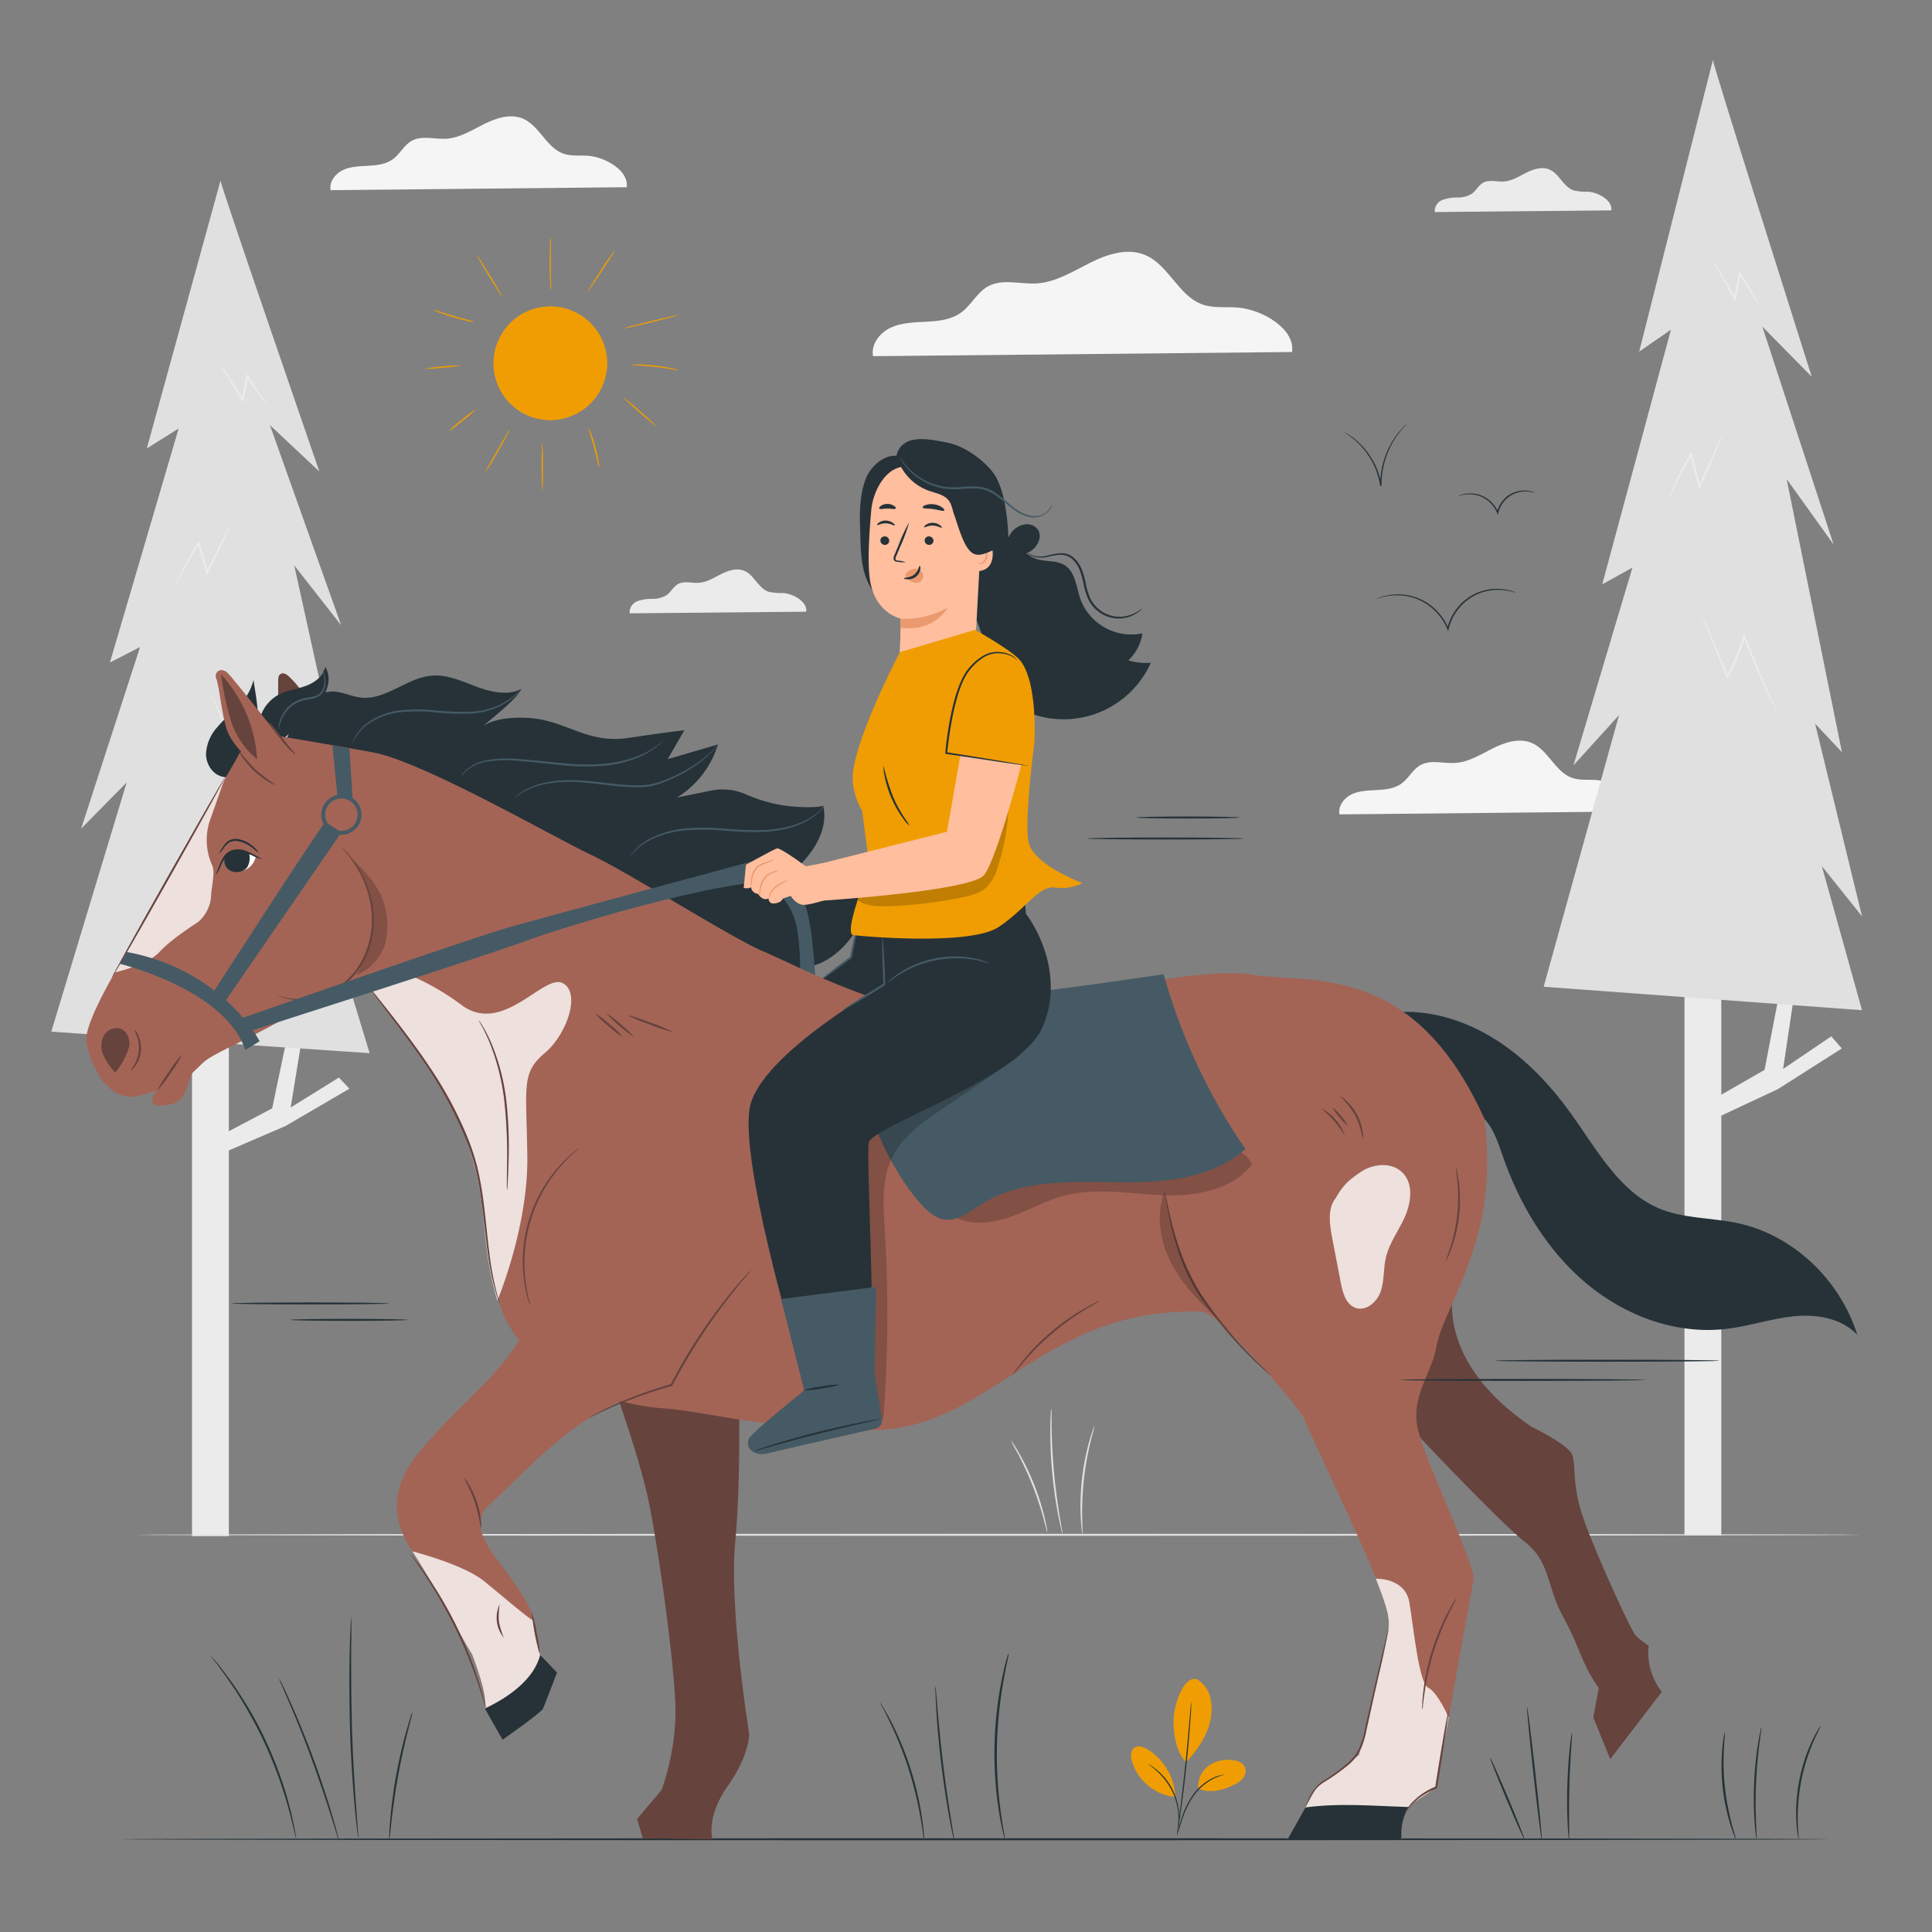 <svg xmlns="http://www.w3.org/2000/svg" viewBox="0 0 500 500"><rect x="0" y="0" width="500" height="500" fill="#808080" stroke="none"/><g id="freepik--background-complete--inject-42"><path d="M423.24,210c.59-4.26-5.42-7.76-9.94-8.12-2.15-.17-4.39.15-6.43-.56-4.41-1.54-6.18-7.25-10.49-9.06-3.22-1.36-6.94-.15-10.06,1.42s-6.21,3.55-9.71,3.77c-3,.2-6.33-.93-9,.56-2,1.1-3,3.38-4.84,4.73s-4.11,1.6-6.33,1.72-4.51.14-6.53,1.06-3.68,3.06-3.26,5.24Z" style="fill:#f5f5f5"></path><polygon points="443.66 284.35 456.67 276.88 460.98 254.48 464.62 255.47 461.47 276.64 473.93 268.21 476.66 271.34 460.16 281.84 443.66 289.57 443.66 284.35" style="fill:#ebebeb"></polygon><rect x="435.93" y="251.66" width="9.53" height="145.73" transform="translate(881.4 649.06) rotate(180)" style="fill:#ebebeb"></rect><path d="M443.3,15.52c0,1.3,25.59,82,25.59,82l-12.8-13,18.43,56.37-12.14-16.91,14.31,70.68-6.94-7.37,12.14,49.86-10.4-13,10.4,37.29-82.39-6.07L419,185.07l-11.79,13,15.26-51.17-7.81,4.33,17.78-65.91L424.22,91Z" style="fill:#e0e0e0"></path><path d="M440.54,159.48a7.18,7.18,0,0,0,.41,1.2c.33.83.76,1.93,1.28,3.27l4.62,11.29.2.5.26-.48a57.59,57.59,0,0,0,3.36-7.47c.37-1,.7-2,1-3l-.5,0c2.27,5.79,4.5,10.84,6.17,14.42.84,1.8,1.54,3.22,2,4.2l.58,1.12c.14.25.22.38.24.37a11.31,11.31,0,0,0-.64-1.57l-1.88-4.26c-1.59-3.62-3.75-8.69-6-14.48l-.27-.71-.23.73c-.29,1-.62,1.94-1,2.93a58.83,58.83,0,0,1-3.3,7.42l.46,0-4.8-11.21c-.58-1.32-1-2.4-1.42-3.22A7.39,7.39,0,0,0,440.54,159.48Z" style="fill:#ebebeb"></path><path d="M431.76,129.37a3.61,3.61,0,0,0,.46-.87l1.19-2.46c1-2.1,2.52-5,4.46-8.29l-.47-.06,1.31,5.06c.29,1.11.58,2.19.85,3.23l.19.72.31-.68c1.75-3.91,3.28-7.35,4.34-9.83l1.24-2.92a5.57,5.57,0,0,0,.38-1.08,5.83,5.83,0,0,0-.56,1l-1.37,2.85c-1.16,2.44-2.74,5.85-4.51,9.75l.49,0c-.27-1-.55-2.12-.84-3.22l-1.34-5.07-.15-.6-.32.54a85.21,85.21,0,0,0-4.3,8.41c-.48,1.08-.83,1.94-1.05,2.53A4,4,0,0,0,431.76,129.37Z" style="fill:#ebebeb"></path><path d="M443.43,67.58a21,21,0,0,0,1.46,2.87c1,1.76,2.33,4.2,3.91,7l.36.63.13-.71c.14-.8.29-1.63.45-2.48.25-1.47.5-2.88.73-4.19l-.47.09c1.47,2.33,2.75,4.32,3.67,5.72a15.84,15.84,0,0,0,1.55,2.18,16.76,16.76,0,0,0-1.28-2.35c-.84-1.44-2.07-3.47-3.51-5.82l-.35-.57-.12.66c-.23,1.31-.49,2.72-.75,4.18-.15.85-.3,1.68-.44,2.49l.49-.09c-1.61-2.76-3-5.16-4.08-6.87A20.89,20.89,0,0,0,443.43,67.58Z" style="fill:#ebebeb"></path><polygon points="57.43 293.7 70.44 286.84 74.75 266.26 78.38 267.17 75.23 286.62 87.7 278.87 90.43 281.75 73.93 291.39 57.43 298.5 57.43 293.7" style="fill:#ebebeb"></polygon><rect x="49.7" y="263.67" width="9.53" height="133.87" transform="translate(108.93 661.22) rotate(180)" style="fill:#ebebeb"></rect><path d="M57.07,46.74c0,1.2,25.58,75.29,25.58,75.29l-12.79-12,18.43,51.78L76.15,146.33l14.31,64.93-6.94-6.77L95.66,250.3l-10.41-12,10.41,34.26L13.27,267,32.78,202.5,21,214.45l15.25-47-7.8,4,17.78-60.54L38,116.05Z" style="fill:#e0e0e0"></path><path d="M54.3,179a7.14,7.14,0,0,0,.41,1.1l1.29,3,4.61,10.38.21.45.25-.43a49.9,49.9,0,0,0,3.36-6.87c.37-.92.71-1.84,1-2.72l-.51,0c2.28,5.33,4.5,10,6.18,13.25.84,1.65,1.53,3,2,3.86l.58,1a1.93,1.93,0,0,0,.23.35A9.71,9.71,0,0,0,73.3,201L71.43,197c-1.59-3.33-3.75-8-6-13.3l-.28-.65-.22.67c-.29.87-.63,1.78-1,2.69a52.75,52.75,0,0,1-3.31,6.82l.46,0L56.29,183,54.87,180A5.59,5.59,0,0,0,54.3,179Z" style="fill:#ebebeb"></path><path d="M45.53,151.33a4.42,4.42,0,0,0,.46-.8l1.19-2.26c1-1.92,2.51-4.61,4.45-7.61l-.47-.06,1.32,4.65c.29,1,.57,2,.85,3l.19.67.3-.63c1.76-3.59,3.28-6.75,4.35-9l1.23-2.69a4.73,4.73,0,0,0,.39-1,4.54,4.54,0,0,0-.56.92c-.36.7-.82,1.57-1.38,2.62-1.15,2.24-2.73,5.38-4.51,9l.5,0c-.27-1-.55-2-.84-3l-1.34-4.65-.16-.56-.31.5a75.83,75.83,0,0,0-4.31,7.73c-.47,1-.82,1.77-1.05,2.32A3.13,3.13,0,0,0,45.53,151.33Z" style="fill:#ebebeb"></path><path d="M57.2,94.57a18,18,0,0,0,1.45,2.63c1,1.62,2.33,3.86,3.92,6.4l.36.58.13-.66.44-2.28c.26-1.35.5-2.64.73-3.84l-.46.08c1.47,2.14,2.75,4,3.67,5.26a15.65,15.65,0,0,0,1.55,2,14.69,14.69,0,0,0-1.28-2.16c-.85-1.33-2.07-3.19-3.51-5.35l-.35-.52-.12.6c-.24,1.2-.49,2.5-.76,3.85-.15.78-.29,1.54-.43,2.28l.48-.08c-1.6-2.53-3-4.74-4.07-6.32A20.46,20.46,0,0,0,57.2,94.57Z" style="fill:#ebebeb"></path><path d="M481.75,397.21c0,.14-100,.26-223.28.26s-223.3-.12-223.3-.26,100-.26,223.3-.26S481.75,397.06,481.75,397.21Z" style="fill:#e0e0e0"></path><path d="M261.63,372.78a4.89,4.89,0,0,1,.61.82c.36.54.86,1.34,1.44,2.36a64.5,64.5,0,0,1,6.7,16.91c.27,1.14.46,2.06.56,2.7a4.23,4.23,0,0,1,.12,1c-.08,0-.41-1.38-1-3.62a87.16,87.16,0,0,0-2.88-8.59,89.32,89.32,0,0,0-3.78-8.24A37.56,37.56,0,0,1,261.63,372.78Z" style="fill:#e0e0e0"></path><path d="M272.08,364.58a6.54,6.54,0,0,1,.07,1.28c0,.93,0,2.1,0,3.5.06,2.94.21,7,.61,11.49s1,8.51,1.46,11.42c.23,1.37.42,2.53.58,3.44A6.28,6.28,0,0,1,275,397a5.7,5.7,0,0,1-.36-1.24c-.2-.8-.46-2-.74-3.42a112.76,112.76,0,0,1-1.61-11.43,110.66,110.66,0,0,1-.46-11.54c0-1.48.06-2.68.11-3.5A5.31,5.31,0,0,1,272.08,364.58Z" style="fill:#e0e0e0"></path><path d="M283.25,369.05c.08,0-.38,1.54-1,4a78.6,78.6,0,0,0-1.74,9.82,79.67,79.67,0,0,0-.44,9.95c.05,2.56.16,4.14.08,4.15a4.51,4.51,0,0,1-.19-1.1c-.1-.72-.19-1.75-.26-3A62.9,62.9,0,0,1,281.91,373c.35-1.23.67-2.22.91-2.9A5.45,5.45,0,0,1,283.25,369.05Z" style="fill:#e0e0e0"></path><path d="M334.39,91.1c.83-6-7.68-11-14.07-11.5-3-.25-6.21.22-9.1-.79C305,76.63,302.47,68.55,296.37,66c-4.57-1.93-9.82-.21-14.24,2s-8.8,5-13.74,5.35c-4.3.27-9-1.32-12.73.78-2.8,1.56-4.27,4.79-6.85,6.7s-5.83,2.26-9,2.43-6.39.2-9.24,1.51-5.22,4.32-4.63,7.41Z" style="fill:#f5f5f5"></path><path d="M162.19,48.45c.59-4.26-5.42-7.76-9.94-8.13-2.15-.17-4.39.16-6.43-.55-4.42-1.54-6.19-7.25-10.5-9.07-3.23-1.36-6.94-.15-10.07,1.42s-6.22,3.55-9.71,3.78c-3,.19-6.34-.93-9,.55-2,1.11-3,3.39-4.85,4.74s-4.12,1.59-6.33,1.71-4.51.15-6.53,1.07S85.15,47,85.57,49.21Z" style="fill:#f5f5f5"></path><path d="M208.64,158.31c.35-2.53-3.23-4.62-5.93-4.84a15.27,15.27,0,0,1-3.83-.33c-2.64-.92-3.69-4.33-6.26-5.41-1.92-.81-4.14-.09-6,.85s-3.71,2.12-5.79,2.25c-1.81.12-3.78-.55-5.36.33-1.18.66-1.8,2-2.89,2.82a6.9,6.9,0,0,1-3.77,1,10.64,10.64,0,0,0-3.9.63,3.08,3.08,0,0,0-1.95,3.12Z" style="fill:#ebebeb"></path><path d="M417,54.45c.35-2.54-3.23-4.63-5.93-4.84a15.27,15.27,0,0,1-3.83-.34c-2.64-.91-3.69-4.32-6.26-5.4-1.92-.82-4.14-.09-6,.84s-3.71,2.12-5.79,2.26c-1.81.11-3.78-.56-5.36.33-1.18.66-1.8,2-2.89,2.82a6.92,6.92,0,0,1-3.78,1,10.6,10.6,0,0,0-3.89.64,3.08,3.08,0,0,0-1.95,3.12Z" style="fill:#ebebeb"></path></g><g id="freepik--Floor--inject-42"><path d="M473.11,476c0,.14-99,.26-221.11.26S30.87,476.13,30.87,476s99-.26,221.13-.26S473.11,475.84,473.11,476Z" style="fill:#263238"></path></g><g id="freepik--Sun--inject-42"><circle cx="142.43" cy="94.02" r="14.68" transform="translate(1.24 189.89) rotate(-67.61)" style="fill:#F09D03"></circle><path d="M142.43,108.72a14.61,14.61,0,0,1-10.39-4.3,14.71,14.71,0,0,1,4.67-23.94A14.7,14.7,0,0,1,157.13,94a14.73,14.73,0,0,1-9,13.55A14.68,14.68,0,0,1,142.43,108.72Z" style="fill:#F09D03"></path><path d="M140.34,126.85c-.08,0-.15-2.71-.15-6s.07-6.06.15-6.06a57,57,0,0,1,.16,6.06A56.83,56.83,0,0,1,140.34,126.85Z" style="fill:#F09D03"></path><path d="M140.34,126.87s-.08,0-.12-1.79c0-1.14-.05-2.66-.05-4.28s0-3.14.05-4.29c0-1.78.09-1.78.12-1.78s.08,0,.13,1.78c0,1.15,0,2.67,0,4.29s0,3.14,0,4.28C140.42,126.87,140.37,126.87,140.34,126.87Zm0-12.1c-.07.22-.14,2.52-.14,6s.07,5.8.14,6c.07-.23.14-2.53.14-6S140.41,115,140.34,114.77Z" style="fill:#F09D03"></path><path d="M131.88,111.33c.07,0-1.31,2.57-3.08,5.65a62.24,62.24,0,0,1-3.36,5.49c-.07,0,1.31-2.57,3.09-5.65S131.81,111.28,131.88,111.33Z" style="fill:#F09D03"></path><path d="M125.45,122.49h0s-.07,0,.84-1.71c.58-1.07,1.38-2.48,2.24-4s1.68-2.87,2.31-3.91c.89-1.47,1-1.59,1-1.59h0s.07,0-.84,1.71c-.59,1.07-1.38,2.48-2.24,4-1.52,2.63-3.22,5.46-3.36,5.5Zm6.42-11.14c-.18.18-1.47,2.26-3.33,5.48s-3,5.37-3.08,5.62c.18-.18,1.46-2.26,3.32-5.48S131.8,111.6,131.87,111.35Z" style="fill:#F09D03"></path><path d="M123.2,105.92a31.74,31.74,0,0,1-3.43,2.92,32.69,32.69,0,0,1-3.62,2.68,33.27,33.27,0,0,1,3.43-2.92A30.66,30.66,0,0,1,123.2,105.92Z" style="fill:#F09D03"></path><path d="M116.15,111.54s0,0,0,0,0-.06,1-.92c.65-.56,1.52-1.27,2.47-2a35.91,35.91,0,0,1,3.62-2.69h0v0a35.89,35.89,0,0,1-3.43,2.93c-.94.74-1.84,1.44-2.52,1.94A4.83,4.83,0,0,1,116.15,111.54Zm7-5.6a39.71,39.71,0,0,0-3.59,2.67,39.48,39.48,0,0,0-3.43,2.9,36.58,36.58,0,0,0,3.6-2.68A39.77,39.77,0,0,0,123.18,105.94Zm0,0Z" style="fill:#F09D03"></path><path d="M155,120.89a8.06,8.06,0,0,1-.39-1.49c-.21-.93-.51-2.2-.88-3.6s-.76-2.64-1-3.55a7.93,7.93,0,0,1-.41-1.48,7.52,7.52,0,0,1,.62,1.41c.33.89.75,2.14,1.12,3.54s.65,2.7.81,3.63A7.31,7.31,0,0,1,155,120.89Z" style="fill:#F09D03"></path><path d="M155,120.9c-.05,0-.11-.22-.4-1.5-.2-.86-.51-2.17-.89-3.59s-.78-2.73-1-3.56h0c-.37-1.21-.45-1.47-.4-1.49s.05,0,.22.38.26.63.42,1c.23.61.68,1.88,1.13,3.55s.69,3,.8,3.63a7.38,7.38,0,0,1,.17,1.54,0,0,0,0,1,0,0Zm-2.72-10.11c0,.11.19.7.42,1.44v0c.26.82.65,2.1,1,3.55s.69,2.73.89,3.59a14.3,14.3,0,0,0,.36,1.47,8.78,8.78,0,0,0-.18-1.5c-.11-.64-.35-2-.8-3.63s-.9-2.94-1.13-3.55A8.56,8.56,0,0,0,152.27,110.79Z" style="fill:#F09D03"></path><path d="M169.88,110.32a50.86,50.86,0,0,1-4.34-3.59,50.85,50.85,0,0,1-4.14-3.82,50.86,50.86,0,0,1,4.34,3.59A53.14,53.14,0,0,1,169.88,110.32Z" style="fill:#F09D03"></path><path d="M169.87,110.34c-.15,0-2.34-1.85-4.34-3.6-1.13-1-2.19-1.93-3-2.65-1.22-1.13-1.19-1.17-1.17-1.19h0a54.6,54.6,0,0,1,4.34,3.6c1.13,1,2.19,1.93,3,2.65,1.22,1.13,1.19,1.17,1.17,1.19h0Zm-8.45-7.41c.11.18,1.68,1.65,4.13,3.79s4.11,3.5,4.31,3.58c-.11-.18-1.67-1.64-4.13-3.79S161.62,103,161.42,102.93Z" style="fill:#F09D03"></path><path d="M175.58,95.8a11.91,11.91,0,0,1-1.77-.26c-1.09-.18-2.59-.41-4.26-.6s-3.19-.31-4.29-.38a11.58,11.58,0,0,1-1.78-.15,8.67,8.67,0,0,1,1.79-.06c1.11,0,2.64.09,4.32.28a42,42,0,0,1,4.26.7A9.11,9.11,0,0,1,175.58,95.8Z" style="fill:#F09D03"></path><path d="M175.53,95.82c-.13,0-.49-.06-1.37-.2l-.35-.06c-1.49-.25-2.92-.45-4.26-.61s-2.78-.27-4.29-.37l-.35,0c-1.21-.08-1.45-.1-1.44-.15h0a9.75,9.75,0,0,1,1.8-.07c.76,0,2.34.06,4.32.29a39.87,39.87,0,0,1,4.27.7,9.12,9.12,0,0,1,1.73.47h0S175.58,95.82,175.53,95.82Zm-12-1.41c.1,0,.66.07,1.4.12l.35,0c1.52.09,3,.22,4.29.37s2.78.36,4.26.61l.35.06c.71.12,1.24.2,1.38.2h0a14.33,14.33,0,0,0-1.71-.45,46.48,46.48,0,0,0-8.58-1A13.36,13.36,0,0,0,163.51,94.41Z" style="fill:#F09D03"></path><path d="M175.6,81.52c0,.08-3.16.93-7.1,1.89s-7.15,1.67-7.17,1.59,3.16-.93,7.1-1.89S175.58,81.44,175.6,81.52Z" style="fill:#F09D03"></path><path d="M161.36,85s0,0,0,0,0-.08,2.07-.63c1.34-.36,3.13-.81,5-1.28s3.7-.88,5-1.18c2.12-.47,2.13-.42,2.14-.39h0s0,.07-2.08.63c-1.34.36-3.13.81-5,1.27s-3.7.89-5.06,1.19A19,19,0,0,1,161.36,85Zm14.21-3.49c-.29,0-3,.59-7.14,1.59s-6.81,1.73-7.07,1.87c.29,0,3-.59,7.14-1.6S175.31,81.66,175.57,81.53Z" style="fill:#F09D03"></path><path d="M159,64.88c.07.05-1.45,2.47-3.39,5.42S152,75.59,152,75.55s1.45-2.48,3.4-5.42A63.8,63.8,0,0,1,159,64.88Z" style="fill:#F09D03"></path><path d="M152,75.56h0a0,0,0,0,0,0,0c0-.14,1.73-2.9,3.4-5.43.95-1.42,1.85-2.75,2.53-3.75,1.07-1.52,1.12-1.52,1.15-1.5h0s.07,0-.94,1.64c-.64,1-1.51,2.37-2.45,3.8s-1.84,2.75-2.53,3.74C152.13,75.44,152,75.56,152,75.56Zm7-10.65c-.19.16-1.59,2.14-3.63,5.23s-3.32,5.15-3.39,5.38c.19-.16,1.58-2.14,3.62-5.23S158.92,65.14,159,64.91Z" style="fill:#F09D03"></path><path d="M142.55,61.41a14.66,14.66,0,0,1,0,2c0,1.25,0,3,0,4.86s0,3.61.05,4.85a13,13,0,0,1,0,2,12.75,12.75,0,0,1-.2-2c-.08-1.24-.14-3-.14-4.86s.06-3.62.13-4.87A11.19,11.19,0,0,1,142.55,61.41Z" style="fill:#F09D03"></path><path d="M142.56,75.16s-.05,0-.1-.55c0-.37-.08-.88-.11-1.47-.06-.83-.14-2.58-.15-4.86s.08-4,.13-4.87c0-.59.08-1.1.12-1.47.05-.53.08-.55.09-.55h0s.06.19,0,2c0,1.17,0,3,0,4.86s0,3.54.05,4.77v.08c0,1.85,0,2,0,2Zm0-13.72a15.25,15.25,0,0,0-.18,2c-.05.84-.14,2.59-.14,4.87s.09,4,.15,4.86a18,18,0,0,0,.18,2c0-.17,0-1.25,0-2v-.07c0-1.24-.05-2.93-.05-4.78s0-3.69,0-4.86C142.56,62.69,142.58,61.61,142.55,61.44Z" style="fill:#F09D03"></path><path d="M130.08,76.93c-.07,0-1.62-2.35-3.46-5.35s-3.26-5.47-3.19-5.52,1.62,2.35,3.46,5.36S130.15,76.89,130.08,76.93Z" style="fill:#F09D03"></path><path d="M130.08,77s-.17-.12-1.08-1.54c-.65-1-1.5-2.37-2.39-3.82-1.57-2.58-3.23-5.39-3.19-5.53s0,0,0,0,.06,0,1.08,1.54c.66,1,1.5,2.37,2.39,3.82s1.71,2.83,2.31,3.87c.94,1.63.9,1.65.88,1.67h0Zm-6.63-10.86c.06.23,1.26,2.33,3.19,5.48s3.24,5.17,3.42,5.34c-.06-.24-1.26-2.34-3.18-5.48S123.63,66.25,123.45,66.09Z" style="fill:#F09D03"></path><path d="M122.63,83.26a6.32,6.32,0,0,1-1.56-.24c-1-.2-2.27-.52-3.69-.94s-2.71-.87-3.62-1.22a6.9,6.9,0,0,1-1.44-.64,9.28,9.28,0,0,1,1.52.44c.92.29,2.2.7,3.62,1.12s2.72.77,3.66,1A9.86,9.86,0,0,1,122.63,83.26Z" style="fill:#F09D03"></path><path d="M122.58,83.29l-.38,0c-.29,0-.68-.12-1.13-.22-.65-.13-2-.44-3.7-.94s-3-1-3.61-1.21l-1.07-.44c-.4-.18-.39-.2-.39-.22s.22,0,1.54.42c.74.24,2.13.68,3.63,1.12s2.6.75,3.65,1c1.34.36,1.54.43,1.53.48h0S122.64,83.29,122.58,83.29Zm-10.24-3.06a10.32,10.32,0,0,0,1.43.62c.62.24,1.9.71,3.61,1.21s3.05.81,3.69.94a10.71,10.71,0,0,0,1.51.26h0a14.2,14.2,0,0,0-1.48-.44c-1.06-.29-2.29-.62-3.66-1s-2.89-.88-3.63-1.12C113.25,80.49,112.47,80.24,112.34,80.23Z" style="fill:#F09D03"></path><path d="M119.38,94.54a35.08,35.08,0,0,1-4.69.61,37.48,37.48,0,0,1-4.71.3,34.76,34.76,0,0,1,4.68-.61A37.51,37.51,0,0,1,119.38,94.54Z" style="fill:#F09D03"></path><path d="M110.24,95.49a1.09,1.09,0,0,1-.27,0v0a0,0,0,0,1,0,0,39,39,0,0,1,4.69-.6,40,40,0,0,1,4.72-.3,0,0,0,0,1,0,0h0v0a40.63,40.63,0,0,1-4.7.61C112.89,95.34,111,95.49,110.24,95.49Zm-.24,0a43.61,43.61,0,0,0,4.69-.31,45.05,45.05,0,0,0,4.66-.59,43.74,43.74,0,0,0-4.69.31A39.71,39.71,0,0,0,110,95.45Z" style="fill:#F09D03"></path></g><g id="freepik--Birds--inject-42"><path d="M392.35,153.42s-.6-.2-1.71-.45a13.55,13.55,0,0,0-4.77-.18,12.72,12.72,0,0,0-6.42,2.77,13.34,13.34,0,0,0-4.53,7.19l0,.08-.13.52-.2-.49a14.29,14.29,0,0,0-5.42-6.55,13.75,13.75,0,0,0-6.63-2.21,14.8,14.8,0,0,0-4.73.43c-1.1.29-1.67.54-1.69.51a2.63,2.63,0,0,1,.42-.2,9.8,9.8,0,0,1,1.23-.44A14.12,14.12,0,0,1,369.32,156a14.51,14.51,0,0,1,5.57,6.69l-.33,0,0-.08a13.51,13.51,0,0,1,4.66-7.36,13,13,0,0,1,6.59-2.77,13.13,13.13,0,0,1,4.83.3,8.67,8.67,0,0,1,1.26.4Z" style="fill:#263238"></path><path d="M397.28,127.56s-.34-.09-.95-.22a7.6,7.6,0,0,0-2.6-.07,7,7,0,0,0-3.5,1.52,7.31,7.31,0,0,0-2.46,3.92v0l-.13.52-.2-.49a7.79,7.79,0,0,0-2.95-3.57,7.61,7.61,0,0,0-3.61-1.22,8,8,0,0,0-2.59.21c-.6.15-.92.28-.93.25s.07,0,.22-.12a3.75,3.75,0,0,1,.67-.26,7.71,7.71,0,0,1,6.41.87,8,8,0,0,1,3.1,3.71l-.33,0,0-.05a7.49,7.49,0,0,1,2.59-4.09A7.18,7.18,0,0,1,393.7,127a7,7,0,0,1,2.66.19,5.43,5.43,0,0,1,.69.23A.82.82,0,0,1,397.28,127.56Z" style="fill:#263238"></path><path d="M364,109.8a11.16,11.16,0,0,1-.91,1,22.23,22.23,0,0,0-5.56,14.77v.15l-.35,0a19.32,19.32,0,0,0-2.14-6.36A20.28,20.28,0,0,0,351.8,115a20.53,20.53,0,0,0-2.84-2.4c-.72-.5-1.14-.75-1.13-.78a1.16,1.16,0,0,1,.32.15c.21.12.52.27.89.52a18,18,0,0,1,2.93,2.34,19.41,19.41,0,0,1,5.59,10.9l-.35,0v-.15a21.61,21.61,0,0,1,3.46-11.88,19.9,19.9,0,0,1,2.35-3c.3-.33.57-.55.73-.72S364,109.79,364,109.8Z" style="fill:#263238"></path></g><g id="freepik--Plants--inject-42"><path d="M394.56,476.11c-.13.06-2.24-4.66-4.71-10.54s-4.37-10.7-4.24-10.76,2.24,4.67,4.72,10.55S394.69,476.06,394.56,476.11Z" style="fill:#263238"></path><path d="M399,476.14c-.15,0-1.11-7.66-2.16-17.15s-1.78-17.19-1.64-17.2,1.11,7.66,2.16,17.15S399.17,476.12,399,476.14Z" style="fill:#263238"></path><path d="M406.06,476.11a4.6,4.6,0,0,1-.15-1.08c-.07-.69-.14-1.71-.2-3-.13-2.5-.2-6-.09-9.78s.36-7.27.62-9.76c.13-1.25.25-2.25.36-2.95a4.8,4.8,0,0,1,.21-1.07,4.21,4.21,0,0,1,0,1.09c-.05.82-.12,1.8-.19,3-.17,2.49-.37,5.94-.47,9.75s-.09,7.25-.06,9.75c0,1.16,0,2.15,0,3A4.26,4.26,0,0,1,406.06,476.11Z" style="fill:#263238"></path><path d="M446.39,448.39c.09,0-.11,1.57-.24,4.1a64.25,64.25,0,0,0,.23,9.85,65.53,65.53,0,0,0,1.8,9.69c.65,2.44,1.17,3.93,1.09,4a4.13,4.13,0,0,1-.46-1c-.27-.66-.61-1.63-1-2.85a52,52,0,0,1-2-9.74,52.77,52.77,0,0,1-.09-9.93c.12-1.26.25-2.29.37-3A5.82,5.82,0,0,1,446.39,448.39Z" style="fill:#263238"></path><path d="M455.84,447a6,6,0,0,1-.1,1.14c-.11.84-.24,1.87-.4,3.08-.33,2.61-.69,6.22-.87,10.22s-.12,7.63,0,10.25c.05,1.23.1,2.26.13,3.11a4.32,4.32,0,0,1,0,1.15,5.83,5.83,0,0,1-.2-1.13c-.1-.73-.2-1.8-.3-3.11a92.12,92.12,0,0,1,.89-20.54c.21-1.3.41-2.35.57-3.07A4.37,4.37,0,0,1,455.84,447Z" style="fill:#263238"></path><path d="M471.25,446.57c.08,0-.77,1.53-1.88,4.05a49.77,49.77,0,0,0-3.2,10.23,50.55,50.55,0,0,0-.9,10.68c.07,2.75.3,4.44.21,4.46a5.93,5.93,0,0,1-.24-1.18c-.13-.77-.25-1.88-.34-3.27a44.07,44.07,0,0,1,.76-10.79A43.32,43.32,0,0,1,469,450.47a32.38,32.38,0,0,1,1.54-2.9A5.25,5.25,0,0,1,471.25,446.57Z" style="fill:#263238"></path><path d="M227.74,440.61a8.21,8.21,0,0,1,.81,1.24c.5.82,1.18,2,2,3.54a81.29,81.29,0,0,1,8.1,25.32c.24,1.69.39,3.07.45,4a7.87,7.87,0,0,1,.06,1.48,7.46,7.46,0,0,1-.26-1.46c-.12-.94-.33-2.31-.62-4a96.32,96.32,0,0,0-3.13-12.9,97.54,97.54,0,0,0-4.93-12.32c-.74-1.53-1.36-2.76-1.8-3.6A8.06,8.06,0,0,1,227.74,440.61Z" style="fill:#263238"></path><path d="M242.08,436.38a9.91,9.91,0,0,1,.19,1.57c.09,1.1.21,2.54.36,4.28.3,3.62.77,8.61,1.43,14.11s1.4,10.46,2,14.05l.66,4.25a8.18,8.18,0,0,1,.19,1.57,9.6,9.6,0,0,1-.38-1.53c-.22-1-.51-2.44-.84-4.23-.65-3.57-1.44-8.54-2.11-14.05s-1.07-10.51-1.28-14.14c-.11-1.82-.17-3.29-.2-4.3A8.77,8.77,0,0,1,242.08,436.38Z" style="fill:#263238"></path><path d="M261.06,428a1.52,1.52,0,0,1-.06.49c-.08.38-.18.83-.29,1.38-.27,1.19-.62,2.93-1,5.08A112,112,0,0,0,258,452a110.73,110.73,0,0,0,1,17c.3,2.16.58,3.91.81,5.11.09.56.17,1,.23,1.39a1.7,1.7,0,0,1,0,.5,1.71,1.71,0,0,1-.15-.48c-.09-.37-.2-.82-.33-1.37-.29-1.19-.63-2.93-1-5.1a97.46,97.46,0,0,1,.65-34.12c.43-2.15.83-3.88,1.16-5.06.15-.54.28-1,.38-1.36A3.17,3.17,0,0,1,261.06,428Z" style="fill:#263238"></path><path d="M76.66,476a2.79,2.79,0,0,1-.15-.52c-.1-.4-.21-.9-.35-1.5s-.32-1.46-.56-2.38-.47-2-.81-3.12c-.61-2.31-1.45-5-2.5-8s-2.35-6.2-3.88-9.51-3.19-6.37-4.77-9.1-3.15-5.11-4.52-7.07c-.66-1-1.32-1.86-1.87-2.63s-1-1.42-1.46-1.95L54.87,429a2.26,2.26,0,0,1-.3-.45s.15.12.38.39l1,1.17c.44.51,1,1.14,1.53,1.91s1.26,1.6,1.94,2.59c1.42,1.93,3,4.32,4.63,7s3.28,5.8,4.83,9.12,2.82,6.58,3.87,9.57,1.83,5.75,2.4,8.08c.31,1.15.53,2.22.73,3.15s.37,1.73.48,2.4.18,1.11.25,1.52A2,2,0,0,1,76.66,476Z" style="fill:#263238"></path><path d="M87.72,476.4a11.74,11.74,0,0,1-.57-1.67c-.37-1.17-.85-2.71-1.43-4.59-1.22-3.87-3-9.18-5.11-15s-4.27-11-5.86-14.71c-.78-1.8-1.41-3.29-1.9-4.41a10.91,10.91,0,0,1-.64-1.64,12.53,12.53,0,0,1,.83,1.55c.51,1,1.21,2.5,2,4.35,1.67,3.7,3.86,8.87,6,14.68s3.84,11.17,5,15.07c.56,1.95,1,3.53,1.27,4.63A10.25,10.25,0,0,1,87.72,476.4Z" style="fill:#263238"></path><path d="M90.94,418.68a2.39,2.39,0,0,1,0,.58c0,.44,0,1,0,1.67,0,1.51,0,3.58-.06,6.11,0,5.16,0,12.29.22,20.16s.68,15,1.05,20.14c.19,2.52.34,4.58.45,6.09.05.68.08,1.23.11,1.66a2.27,2.27,0,0,1,0,.59,3.52,3.52,0,0,1-.1-.58q-.09-.64-.21-1.65c-.17-1.43-.38-3.51-.62-6.08-.46-5.15-1-12.27-1.2-20.15s-.21-15-.07-20.19c.07-2.58.15-4.67.23-6.11,0-.68.08-1.22.1-1.66A3.39,3.39,0,0,1,90.94,418.68Z" style="fill:#263238"></path><path d="M106.74,443.14a5.68,5.68,0,0,1-.27,1.29c-.24.92-.54,2.09-.89,3.47-.74,2.93-1.69,7-2.52,11.54s-1.37,8.68-1.72,11.68c-.15,1.42-.29,2.62-.39,3.56a5.89,5.89,0,0,1-.2,1.31,7.54,7.54,0,0,1,0-1.32c0-.85.1-2.07.23-3.58.25-3,.74-7.19,1.57-11.74s1.84-8.63,2.67-11.54c.42-1.46.78-2.63,1-3.43A6.82,6.82,0,0,1,106.74,443.14Z" style="fill:#263238"></path><path d="M309.76,434.57a7.6,7.6,0,0,1,3.49,4.87,13.42,13.42,0,0,1-.09,6.11c-.85,3.88-3.49,7.62-6.21,10.51-3-3.23-3.26-8.34-3.22-10.94.06-4.11,2.66-11.51,6-10.55" style="fill:#F09D03"></path><path d="M310.13,462.94a6.52,6.52,0,0,1,2.73-6,8.64,8.64,0,0,1,6.57-1.34,3.64,3.64,0,0,1,2.66,1.54,2.81,2.81,0,0,1-.24,2.82,5.78,5.78,0,0,1-2.3,1.84c-3.05,1.5-6.27,2.4-9.42,1.1" style="fill:#F09D03"></path><path d="M304.66,474.55a5.17,5.17,0,0,1,.2-.8l.62-2.14a23.12,23.12,0,0,1,3-6.74,14,14,0,0,1,5.54-4.8,9.26,9.26,0,0,1,2.13-.69,5.62,5.62,0,0,1,.61-.09.49.49,0,0,1,.21,0,14.65,14.65,0,0,0-2.86,1,14.47,14.47,0,0,0-5.4,4.79,24.67,24.67,0,0,0-3,6.63c-.29.9-.53,1.62-.71,2.12A4.75,4.75,0,0,1,304.66,474.55Z" style="fill:#263238"></path><path d="M308.28,440.38a1.55,1.55,0,0,1,0,.35c0,.27,0,.6,0,1,0,.88-.12,2.16-.23,3.74-.22,3.16-.59,7.52-1.1,12.32s-1.07,9.15-1.52,12.28c-.23,1.57-.42,2.83-.56,3.7-.08.42-.13.75-.18,1a1.5,1.5,0,0,1-.08.35,1.61,1.61,0,0,1,0-.36c0-.26.07-.6.11-1,.12-.91.28-2.18.48-3.72.39-3.14.92-7.48,1.44-12.28s.9-9.15,1.17-12.3c.14-1.55.25-2.82.33-3.74,0-.41.07-.75.09-1A1.51,1.51,0,0,1,308.28,440.38Z" style="fill:#263238"></path><path d="M304.17,464.74a15.29,15.29,0,0,0-7.16-12c-1.05-.65-2.46-1.14-3.45-.41s-.95,2.23-.62,3.42a13,13,0,0,0,11.12,9.28" style="fill:#F09D03"></path><path d="M297.16,456.55a3.2,3.2,0,0,1,.67.37,5.9,5.9,0,0,1,.75.51,11.67,11.67,0,0,1,.95.73c.33.3.71.61,1.06,1a15.42,15.42,0,0,1,1.12,1.24,17,17,0,0,1,2,3.24,16.54,16.54,0,0,1,1.18,3.64,15,15,0,0,1,.23,1.66,12.25,12.25,0,0,1,.05,1.45,10.5,10.5,0,0,1-.07,1.2,6,6,0,0,1-.12.89,3.7,3.7,0,0,1-.16.76c-.06,0,.16-1.09.15-2.85,0-.44,0-.92-.09-1.43a14.71,14.71,0,0,0-.25-1.63,16.86,16.86,0,0,0-1.18-3.56,17.41,17.41,0,0,0-2-3.2,13.53,13.53,0,0,0-1.08-1.24,11.92,11.92,0,0,0-1-1C298.08,457.15,297.13,456.6,297.16,456.55Z" style="fill:#263238"></path></g><g id="freepik--Character--inject-42"><path d="M74.76,175.07c-.57-.53-1.38-1.06-2.06-.69s-.71,1.17-.71,1.88q0,6.36-.07,12.71l9.92-1.4A23.87,23.87,0,0,0,74.76,175.07Z" style="fill:#66433d"></path><path d="M198.47,230.6c7-4.16,16.31-12.58,14.67-21.66l-41.45,24.27c5.83,2.48,14.84,10.3,20.39,13.36s12.11,5.18,18.2,3.43c5.13-1.48,9.2-5.54,11.84-10.18s4-9.87,5.4-15A42.71,42.71,0,0,1,198.47,230.6Z" style="fill:#263238"></path><path d="M203.18,208.51a40,40,0,0,1-10.3-3,14.92,14.92,0,0,0-8.85-.9l-8.82,1.79a24.54,24.54,0,0,0,10.59-13.73h0l-13,3.8,4.31-7.48s-3.87.41-14.65,2-16.15-4.83-26.28-5.22c-6.31-.24-9.55,1.06-11.09,2.08,3.11-2.7,8.33-6.72,9.89-9.56-3.55,1.81-7.85.83-11.59-.55s-7.51-3.18-11.49-2.9c-6.52.46-12,6.41-18.53,5.69-2.41-.27-4.67-1.46-7.09-1.57a10.49,10.49,0,0,0-7.69,3.37c-2,2-3.41,6.67-4.6,9.29l100.17,41.6c11.5-1.07,39.28-24.7,39.28-24.7S210.2,209.39,203.18,208.51Z" style="fill:#263238"></path><path d="M84.16,172.54c-.42,2.51-2.83,4.2-5.23,5.05s-5,1.17-7.21,2.42a10,10,0,0,0-4,12.48l5.42-1C78.37,186.24,88,179.19,84.16,172.54Z" style="fill:#263238"></path><path d="M57.58,201c-2.54-.54-4.23-3.22-4.27-5.82a11.14,11.14,0,0,1,2.94-7c1.66-2,3.69-3.65,5.48-5.54A13.49,13.49,0,0,0,65.59,176c.87,5.18,1.74,10.47.85,15.65s-3.23,7.56-8.09,9.54" style="fill:#263238"></path><path d="M135,178.28s-.09.15-.3.4-.53.61-1,1a17,17,0,0,1-4.27,3.06,19.53,19.53,0,0,1-7.54,1.92,66.27,66.27,0,0,1-9.52-.31,42.17,42.17,0,0,0-9.42.05,18.48,18.48,0,0,0-7.14,2.62,12.05,12.05,0,0,0-3.65,3.61c-.64,1-.85,1.69-.91,1.67a1.57,1.57,0,0,1,.14-.48,9.28,9.28,0,0,1,.6-1.3,11.58,11.58,0,0,1,3.62-3.8,18.1,18.1,0,0,1,7.27-2.79,40.76,40.76,0,0,1,9.53-.1,72.3,72.3,0,0,0,9.45.36,19.78,19.78,0,0,0,7.41-1.78,18.17,18.17,0,0,0,4.29-2.88C134.52,178.76,135,178.24,135,178.28Z" style="fill:#455a64"></path><path d="M171.69,191.61a2.12,2.12,0,0,1-.38.42,12.75,12.75,0,0,1-1.21,1.09,20.9,20.9,0,0,1-5.16,3,30.81,30.81,0,0,1-8.62,2.06,57.5,57.5,0,0,1-10.85-.15c-3.83-.35-7.45-.83-10.76-1.08a32.85,32.85,0,0,0-8.75.17,10.57,10.57,0,0,0-5.29,2.39,13.75,13.75,0,0,0-1.42,1.63,5.74,5.74,0,0,1,1.28-1.78,10.55,10.55,0,0,1,5.36-2.6,32.05,32.05,0,0,1,8.85-.28c3.33.22,7,.68,10.78,1a59.26,59.26,0,0,0,10.75.19,31.53,31.53,0,0,0,8.53-1.92A22,22,0,0,0,170,193C171.1,192.13,171.64,191.57,171.69,191.61Z" style="fill:#455a64"></path><path d="M185.8,192.65a3.08,3.08,0,0,1-.32.49,11.84,11.84,0,0,1-1.06,1.29,27.31,27.31,0,0,1-4.73,3.9,40.25,40.25,0,0,1-8.07,4.19,18.12,18.12,0,0,1-5.28,1.2,47,47,0,0,1-5.77-.19c-3.93-.35-7.64-.94-11-1.12a32,32,0,0,0-8.95.61,18.89,18.89,0,0,0-5.62,2.2c-1.23.75-1.83,1.28-1.86,1.23s.13-.15.42-.4a13.73,13.73,0,0,1,1.33-1,18.41,18.41,0,0,1,5.64-2.38,31.75,31.75,0,0,1,9.07-.73c3.43.16,7.15.73,11.06,1.08a46.07,46.07,0,0,0,5.71.2,17.85,17.85,0,0,0,5.12-1.14,41.43,41.43,0,0,0,8-4,31.24,31.24,0,0,0,4.79-3.73C185.3,193.28,185.75,192.61,185.8,192.65Z" style="fill:#455a64"></path><path d="M213.14,208.94a2.21,2.21,0,0,1-.35.43,11.7,11.7,0,0,1-1.12,1.11,17.23,17.23,0,0,1-5,3,27.84,27.84,0,0,1-8.39,1.78,76.79,76.79,0,0,1-10.49-.27,64,64,0,0,0-10.41-.11,26.14,26.14,0,0,0-8.18,2.08,17.21,17.21,0,0,0-4.73,3.14c-1,.94-1.42,1.56-1.46,1.52a1.93,1.93,0,0,1,.3-.46,11.43,11.43,0,0,1,1-1.2,16,16,0,0,1,4.73-3.33,25.4,25.4,0,0,1,8.28-2.23,61.67,61.67,0,0,1,10.5.08,83.16,83.16,0,0,0,10.42.3,28.3,28.3,0,0,0,8.28-1.64,18.33,18.33,0,0,0,5-2.78C212.6,209.48,213.09,208.9,213.14,208.94Z" style="fill:#455a64"></path><path d="M83.48,173.12a2.7,2.7,0,0,1,.32.83,9.56,9.56,0,0,1,.45,2.38,4.53,4.53,0,0,1-1.18,3.42,4.2,4.2,0,0,1-1.94,1c-.73.19-1.48.27-2.22.42a8.17,8.17,0,0,0-3.73,1.86,9,9,0,0,0-2.1,2.72,13.29,13.29,0,0,0-.93,3.08,2.22,2.22,0,0,1,0-.89,7.34,7.34,0,0,1,.62-2.34,8.91,8.91,0,0,1,2.11-2.93,8.3,8.3,0,0,1,4-2c1.52-.28,3-.38,3.93-1.28a4.28,4.28,0,0,0,1.14-3.08,12.13,12.13,0,0,0-.27-2.33A3.53,3.53,0,0,1,83.48,173.12Z" style="fill:#455a64"></path><polygon points="240.31 238.03 223.13 236.91 222.35 237.91 220.22 247.75 212.45 253.6 224.77 258.59 241.14 252.97 240.31 238.03" style="fill:#263238"></polygon><path d="M221.93,238.6s0-.27.2-.74l.32-.89-.13.95c-.21,1.5-.88,5.13-1.74,9.35l-.11.54,0,.09-.08.06c-2.17,1.63-4.12,3.07-5.55,4.08a16.33,16.33,0,0,1-2.37,1.56,16.1,16.1,0,0,1,2.15-1.85c1.37-1.09,3.3-2.57,5.46-4.2l-.1.15.11-.53c.86-4.23,1.66-7.83,2.06-9.29l.18.06A2.51,2.51,0,0,1,221.93,238.6Z" style="fill:#455a64"></path><path d="M449.77,316.56c-6.89-1.48-14.21-1.12-20.71-3.95-10.13-4.41-15.95-15.34-22.59-24.54-5.28-7.32-11.54-13.95-19-18.76s-16.09-7.73-24.8-7.43l17.75,25.58c4.67.88,6.73,6.54,8.33,11.25,4.38,12.91,11.63,24.93,21.81,33.45S434,345.48,446.93,343.9c5.83-.71,11.48-2.66,17.32-3.25s12.24.44,16.41,4.78C476.11,331,463.89,319.6,449.77,316.56Z" style="fill:#263238"></path><path d="M376.52,332s-6.75,19.2,19.94,37.31c0,0,9.52,4.53,10.45,7.29s0,7.28,2.43,15S420.85,419.3,423.09,423c.48.8,3.58,2.93,3.58,2.93a16.36,16.36,0,0,0,3.41,11.91l-13.35,17.43-4.37-10.78,1.39-7.66c-4.57-6.5-4.57-9.85-9.33-18.65-4.31-8-3.11-13.85-9.83-19.17s-27.81-27.74-27.81-27.74l-15.12-18.5s23.71-21.08,23.89-20.78" style="fill:#66433d"></path><path d="M157.9,356.1s7.49,20.38,10,32.54,7.18,45.06,6.91,55.57a63.44,63.44,0,0,1-3.6,19.07l-6.35,7.47,1.51,5,18.05.27s-1.87-5.52,3.93-13.81,5.53-13.55,5.53-13.55-5.25-32.34-3.59-49.76.83-44.23.83-44.23Z" style="fill:#66433d"></path><path d="M371.67,462.62s8.94-50,9.67-53.67S369.05,378.76,367,370.06s3.49-14.32,4.77-21.67,9.67-19.53,12.39-36.84a83.55,83.55,0,0,0,0-22c-18.46-40.91-45-34.84-60.45-37.35s-59.44,9.28-76.13,10.06-41.83-12.58-50.09-16.06-34.67-20.32-44.58-25-43.66-24.19-56.5-26.51S70,190.12,70,190.12s-7.12,2.53-8.44,5.61c-.47,1.12-10.09,17-10.09,17L33,246.23s-11.3,17.84-10.64,23.22,4,9.86,4.22,10.44l2,1.85a7.87,7.87,0,0,0,6.69,2,28.12,28.12,0,0,0,5.24-1.57s-1.94,3.05-.72,3.66,4.2,0,4.2,0c4.77-.58,4.5-7,6.11-8.46,2.65-2.44,2.54-2.82,6.53-4.94,4.69-2.48,19.63-9.39,23.85-13.65s14.12-4.06,14.12-4.06,21.29,25.15,27,41.79,2.94,24.39,7.71,40.84,25.86,25.9,41.83,27.08c13.23,1,21,4.67,53.06,5.64s44.7-32.1,87-30.58c4.43.16,26,26.28,26.19,27.44s14.31,30.39,18.72,41.61,3.67,11.22,2.38,17.8-5.83,23.2-6.75,27.84l-11,8.42L333.19,476H362.7s-1.4-6.44,3.79-9.91Z" style="fill:#a36456"></path><g style="opacity:0.8"><path d="M374.92,444.49c-1.79,10-3.25,18.13-3.25,18.13l-5.18,3.46c-5.19,3.47-3.79,9.91-3.79,9.91H333.19l7.51-13.37,11-8.42c.92-4.64,5.47-21.26,6.75-27.84s2-6.58-2.38-17.8c0,0,7.59-.28,8.67,6.12s2.45,20.9,4.89,22.1S374.92,444.49,374.92,444.49Z" style="fill:#fff"></path></g><g style="opacity:0.8"><path d="M145.59,254.41c-4.87-2.47-15.45,13.63-26.11,5.71a65.55,65.55,0,0,0-12-7.13A14.06,14.06,0,0,0,94,254h0s21.28,25.15,27,41.79,2.94,24.39,7.71,40.83c0,0,8-19,7.76-37.35s-1.65-21.55,4.59-26.81C146.67,267.71,150.47,256.89,145.59,254.41Z" style="fill:#fff"></path></g><path d="M95.34,255.31a1.45,1.45,0,0,1,.16.17L96,256c.41.51,1,1.19,1.67,2.05,1.44,1.79,3.51,4.38,6,7.64s5.41,7.2,8.39,11.75A100.38,100.38,0,0,1,120.43,293a59.74,59.74,0,0,1,3,8.67,84,84,0,0,1,1.58,8.39c.73,5.39,1.11,10.27,1.65,14.33a79,79,0,0,0,1.73,9.54c.25,1.12.54,2,.69,2.55l.18.67a1,1,0,0,1,0,.23.73.73,0,0,1-.09-.22l-.23-.65c-.18-.57-.5-1.41-.78-2.53a69.84,69.84,0,0,1-1.91-9.54c-.58-4.07-1-8.94-1.76-14.31a82.15,82.15,0,0,0-1.6-8.33,58,58,0,0,0-3-8.6c-4.91-11.52-11.76-20.7-16.61-27.27l-5.88-7.74-1.6-2.11-.4-.56C95.37,255.38,95.33,255.32,95.34,255.31Z" style="fill:#66433d"></path><g style="opacity:0.8"><path d="M48.14,218.22,29.61,251.69s8.55-1.9,11.65-5.31,10-7.75,10-7.75a9.68,9.68,0,0,0,3.39-7c0-1.74,1.11-5.79.27-7.68a15.85,15.85,0,0,1-.56-11.7l3.88-11C57.75,202.31,48.14,218.22,48.14,218.22Z" style="fill:#fff"></path></g><g style="opacity:0.2"><path d="M91,222.25c2.75,2.4,6.36,6.31,7.83,10A19.28,19.28,0,0,1,99.74,244a12.65,12.65,0,0,1-7.55,8.34c6.32-11,4.78-22-.85-29.57"></path></g><path d="M71.92,257.68c0-.06.78.26,2.21.55a17.37,17.37,0,0,0,6.13.07,18.59,18.59,0,0,0,8.28-3.6,19.81,19.81,0,0,0,6.37-9,22.78,22.78,0,0,0,1.1-11,27,27,0,0,0-2.83-8.66,32.68,32.68,0,0,0-3.4-5.17c-.92-1.14-1.48-1.72-1.44-1.76a3.51,3.51,0,0,1,.44.4c.28.27.67.68,1.16,1.24a28.83,28.83,0,0,1,3.56,5.12,26.64,26.64,0,0,1,3,8.76A23,23,0,0,1,95.4,245.9a20,20,0,0,1-6.57,9.18,18.68,18.68,0,0,1-8.51,3.59,16.49,16.49,0,0,1-6.23-.25,12.31,12.31,0,0,1-1.63-.5A3.26,3.26,0,0,1,71.92,257.68Z" style="fill:#66433d"></path><path d="M29.84,277.56a18.42,18.42,0,0,0,3.59-6.73c.32-1.85-.51-4-2.28-4.63a3.79,3.79,0,0,0-4.38,2,6.06,6.06,0,0,0,.07,5.08,16.45,16.45,0,0,0,3,4.28" style="fill:#66433d"></path><path d="M34.77,266.52a3.42,3.42,0,0,1,1,1.41,7.83,7.83,0,0,1-.78,7.95c-.64.86-1.19,1.24-1.23,1.19s.39-.52.92-1.4A8.73,8.73,0,0,0,35.92,272a8.82,8.82,0,0,0-.52-3.89A16.06,16.06,0,0,1,34.77,266.52Z" style="fill:#66433d"></path><path d="M58.54,222.17c1,1.51,2.3,3.61,4.09,3.22a4.76,4.76,0,0,0,3.57-3.74c-1-.28-1.93-.75-2.92-1.05a4.3,4.3,0,0,0-3,0,2.63,2.63,0,0,0-1.7,1.54" style="fill:#fff"></path><path d="M64.47,220.89a4.89,4.89,0,0,1-.08,2.63,2.77,2.77,0,0,1-2,2,4,4,0,0,1-2.32,0A2.93,2.93,0,0,1,58.33,224a3.23,3.23,0,0,1-.1-2.31,3.29,3.29,0,0,1,2.39-1.49A6.74,6.74,0,0,1,64.47,220.89Z" style="fill:#263238"></path><path d="M65.91,198.09s-5.49-4.83-7-8.69-2.1-11.7-2.9-13.63,1.23-3.22,2.9-1.61,15.2,18.89,15.2,18.89Z" style="fill:#a36456"></path><path d="M66.54,196.27a36.17,36.17,0,0,0-9.34-21.78,69.32,69.32,0,0,0,2.57,12,20.74,20.74,0,0,0,6.79,10" style="fill:#66433d"></path><path d="M67.82,222.3a6.48,6.48,0,0,1-2.22-.76,20.47,20.47,0,0,0-2.31-.93,5.49,5.49,0,0,0-2.91-.14,4,4,0,0,0-2.24,1.76,15.31,15.31,0,0,0-1.16,2.2,5.78,5.78,0,0,1-1.21,2c-.05,0,.38-.8.87-2.15a13.16,13.16,0,0,1,1.1-2.32,4.39,4.39,0,0,1,2.5-2,5.66,5.66,0,0,1,3.19.18,16.83,16.83,0,0,1,2.33,1.06C67,221.9,67.84,222.23,67.82,222.3Z" style="fill:#263238"></path><path d="M123.87,264a2.38,2.38,0,0,1,.28.37c.17.26.43.62.72,1.12a37.08,37.08,0,0,1,2.22,4.34,54.81,54.81,0,0,1,4,15.54,110.41,110.41,0,0,1,.5,16.06c-.06,2-.14,3.71-.21,4.86a12.48,12.48,0,0,1-.15,1.78,11.52,11.52,0,0,1-.05-1.79c0-1.23,0-2.87.05-4.86a131.69,131.69,0,0,0-.66-16,58.56,58.56,0,0,0-3.8-15.46c-.78-1.89-1.52-3.37-2.06-4.38A12.46,12.46,0,0,1,123.87,264Z" style="fill:#66433d"></path><path d="M67,220.68a9.59,9.59,0,0,1-1.53-1.12,8.44,8.44,0,0,0-3.94-1.88,3.45,3.45,0,0,0-2.25.38,5.55,5.55,0,0,0-1.35,1.4c-.68.95-1.22,1.48-1.27,1.42a12.94,12.94,0,0,1,1-1.63,5.26,5.26,0,0,1,1.4-1.59,3.71,3.71,0,0,1,2.58-.49,7.75,7.75,0,0,1,4.11,2.11A5.74,5.74,0,0,1,67,220.68Z" style="fill:#263238"></path><path d="M47.2,272.8a32.67,32.67,0,0,1-3.07,4.91,31.46,31.46,0,0,1-3.49,4.61,32.08,32.08,0,0,1,3.06-4.91A31.75,31.75,0,0,1,47.2,272.8Z" style="fill:#66433d"></path><path d="M76.41,195.22c0,.05-.55-.32-1.26-1a33.24,33.24,0,0,1-2.55-3,50.77,50.77,0,0,1-3.23-4.47c.13-.12,1.81,1.72,3.64,4.15.93,1.2,1.78,2.28,2.41,3S76.46,195.16,76.41,195.22Z" style="fill:#66433d"></path><path d="M301.65,309.25a2.09,2.09,0,0,1,.15.54c.09.42.2.94.33,1.58.28,1.37.69,3.35,1.31,5.76,1.26,4.8,3.21,11.53,7.45,17.86a114.42,114.42,0,0,0,12.22,15.14c1.73,1.81,3.16,3.23,4.17,4.19.47.45.86.82,1.16,1.12a2.74,2.74,0,0,1,.39.41,2.08,2.08,0,0,1-.46-.34c-.28-.23-.7-.57-1.22-1-1.06-.92-2.54-2.3-4.3-4.08a102.69,102.69,0,0,1-12.39-15.12,45.55,45.55,0,0,1-4.86-9.62,70.66,70.66,0,0,1-2.52-8.43c-.57-2.44-.94-4.43-1.15-5.81-.12-.69-.18-1.23-.23-1.6A2.91,2.91,0,0,1,301.65,309.25Z" style="fill:#66433d"></path><path d="M284.65,336.65a5.21,5.21,0,0,1-1,.63c-.66.37-1.61.92-2.77,1.63a67.12,67.12,0,0,0-16,13.62c-.89,1-1.59,1.87-2.06,2.47a5.24,5.24,0,0,1-.78.88,5.1,5.1,0,0,1,.62-1c.42-.64,1.08-1.52,1.93-2.58a57.22,57.22,0,0,1,7.43-7.61,57.82,57.82,0,0,1,8.72-6.1c1.18-.67,2.16-1.17,2.85-1.49A5.21,5.21,0,0,1,284.65,336.65Z" style="fill:#66433d"></path><path d="M377,413.52a5.58,5.58,0,0,1-.52,1.09c-.36.68-.87,1.68-1.47,2.92a70.79,70.79,0,0,0-4,10,69.29,69.29,0,0,0-2.33,10.51c-.2,1.36-.34,2.47-.42,3.24a5.68,5.68,0,0,1-.18,1.19,5.09,5.09,0,0,1,0-1.2c0-.78.1-1.9.25-3.28a59.35,59.35,0,0,1,2.21-10.62,58.46,58.46,0,0,1,4.12-10c.65-1.23,1.21-2.2,1.63-2.86A5.28,5.28,0,0,1,377,413.52Z" style="fill:#66433d"></path><path d="M374.12,326.44c-.08,0,.47-1.32,1.16-3.45a42.59,42.59,0,0,0,1.88-17.27c-.21-2.23-.48-3.6-.39-3.61a3.79,3.79,0,0,1,.28.94c.15.61.32,1.51.48,2.63a36.91,36.91,0,0,1-1.9,17.43c-.39,1.06-.75,1.9-1,2.47A3.89,3.89,0,0,1,374.12,326.44Z" style="fill:#66433d"></path><g style="opacity:0.2"><path d="M301.5,308.23c-2.41,5.79-1.41,12.61,1.41,18.24s7.38,10.36,12,14.7A72.51,72.51,0,0,1,301.5,308.23Z"></path></g><path d="M31,249.43s27.23,6.56,32.47,22.3l3.72-2.26s-9.4-18.41-34.37-23.1Z" style="fill:#455a64"></path><path d="M84.22,212.75c-1.07.71-30.49,46.3-30.49,46.3l3.47,1.65,31.15-45.29Z" style="fill:#455a64"></path><path d="M59.75,264.49s62.45-21.84,72.36-24.62,63.51-17.22,63.51-17.22l10.82,6.13c-10.83-4.24-59.93,10.88-70.17,14.67-10.45,3.88-72.37,23.66-72.37,23.66Z" style="fill:#455a64"></path><path d="M88.35,216.05a5.2,5.2,0,1,1,5.2-5.2A5.21,5.21,0,0,1,88.35,216.05Zm0-9.4a4.2,4.2,0,1,0,4.2,4.2A4.2,4.2,0,0,0,88.35,206.65Z" style="fill:#455a64"></path><polygon points="87.34 206.15 86.02 192.9 90.43 193.68 91.29 207.19 87.34 206.15" style="fill:#455a64"></polygon><path d="M202.72,232.48a17.69,17.69,0,0,1,3.72,9,58.78,58.78,0,0,1,.61,9.1l3.9,1.75s-.84-16.28-3.2-19.11-2.91-2-2.91-2Z" style="fill:#455a64"></path><path d="M71.37,203.15a5.58,5.58,0,0,1-1.79-.8,20.38,20.38,0,0,1-3.79-2.8,20.67,20.67,0,0,1-3.06-3.6,6,6,0,0,1-.92-1.73,56.08,56.08,0,0,0,4.34,4.95A54.48,54.48,0,0,0,71.37,203.15Z" style="fill:#66433d"></path><path d="M161.25,268.43a22.49,22.49,0,0,1-3.81-2.92,21.87,21.87,0,0,1-3.46-3.32,22.66,22.66,0,0,1,3.8,2.92A22.77,22.77,0,0,1,161.25,268.43Z" style="fill:#66433d"></path><path d="M164.11,268.43a43.91,43.91,0,0,1-7.28-6.24,22,22,0,0,1,3.81,2.92A22.77,22.77,0,0,1,164.11,268.43Z" style="fill:#66433d"></path><path d="M174.24,267.13a39.43,39.43,0,0,1-6.07-2,38,38,0,0,1-5.88-2.46,40.3,40.3,0,0,1,6.06,2A39,39,0,0,1,174.24,267.13Z" style="fill:#66433d"></path><path d="M348.09,293.85c-.14.07-1.11-1.78-2.78-3.7s-3.34-3.17-3.25-3.3a13.22,13.22,0,0,1,6,7Z" style="fill:#66433d"></path><path d="M348.81,291.29a8.85,8.85,0,0,1-2.15-2.17,9,9,0,0,1-1.75-2.51,17.81,17.81,0,0,1,3.9,4.68Z" style="fill:#66433d"></path><path d="M352.69,294.93a22.06,22.06,0,0,0-1.92-6.17,22.46,22.46,0,0,0-4-5.07,4.83,4.83,0,0,1,1.59,1.12,13.61,13.61,0,0,1,4.31,8.17A4.86,4.86,0,0,1,352.69,294.93Z" style="fill:#66433d"></path><path d="M364.7,467.66c-9.05-.27-17.92-1.1-26.89.11L333.19,476H362.7C362.3,470.34,364.7,467.66,364.7,467.66Z" style="fill:#263238"></path><g style="opacity:0.8"><path d="M363,303.51c-2.72-2.78-7.51-2.42-10.74-.27s-4.62,3.41-6.56,6.79c-2.16,2.71-1.63,6.6-1,10L347,332c.49,2.6,1.34,5.63,3.84,6.49,2.76.94,5.6-1.6,6.52-4.36s.64-5.79,1.29-8.62c.89-3.88,3.43-7.14,5-10.76S365.81,306.35,363,303.51Z" style="fill:#fff"></path></g><path d="M58.23,201.19c.12.07-6.35,11.75-14.45,26.09S29,253.19,28.88,253.12s6.34-11.75,14.45-26.1S58.1,201.12,58.23,201.19Z" style="fill:#66433d"></path><path d="M138.1,419.38c-.25-3.1-4.69-9.58-10.24-16.86-2-2.91-4.16-6.22-3.33-9.68.56-2.36,1.1-2.4,2.87-4.07,13.33-12.55,24.62-26,46.4-30.3l-34.51-30.62c2.44,17.91-15.92,31.46-25.74,42.22-4.59,5-9.64,10.29-10.64,17-.81,5.42.8,9.79,3.78,14.4,5.87,9.08,9.94,17.56,15.43,26.63,2.27,6,3.84,11.43,3.33,14.05l4.51,7.94s6.55-4.47,10.46-7.7l3.51-9.68-4.11-4.51A70.9,70.9,0,0,1,138.1,419.38Z" style="fill:#a36456"></path><g style="opacity:0.8"><path d="M139.88,428.22a72.23,72.23,0,0,1-1.73-8.84c-.45.28-7.37-5.68-12.78-10.11s-18.63-7.78-18.63-7.78c5.88,9.08,9.94,17.56,15.43,26.63,2.28,6,3.85,11.43,3.33,14.05l4.52,7.94s6.55-4.47,10.46-7.7l3.51-9.68Z" style="fill:#fff"></path></g><path d="M120,382.34a6.73,6.73,0,0,1,1.26,1.68,23,23,0,0,1,2.14,4.57,22.63,22.63,0,0,1,1.07,4.94,6.87,6.87,0,0,1,0,2.09,58.27,58.27,0,0,0-1.59-6.86A56.86,56.86,0,0,0,120,382.34Z" style="fill:#66433d"></path><path d="M125.45,442.17c6-2.79,12.79-7.52,14.37-13.95l4.34,4.62-3.68,9.57c-2.34,2.1-6.3,4.93-10.43,7.84Z" style="fill:#263238"></path><path d="M130.41,423.89a8.26,8.26,0,0,1-1.09-8.75,20.44,20.44,0,0,0-.21,4.47A20,20,0,0,0,130.41,423.89Z" style="fill:#66433d"></path><path d="M125.81,442.26a12.71,12.71,0,0,1-.56-1.68c-.32-1.09-.81-2.67-1.46-4.59a121.87,121.87,0,0,0-6-14.7,123.6,123.6,0,0,0-7.9-13.77c-1.13-1.7-2.06-3-2.72-4a11.51,11.51,0,0,1-1-1.47,11.85,11.85,0,0,1,1.14,1.35c.71.89,1.7,2.22,2.86,3.89a105.79,105.79,0,0,1,8.07,13.75,106,106,0,0,1,5.88,14.81c.6,1.95,1,3.54,1.31,4.65A10,10,0,0,1,125.81,442.26Z" style="fill:#66433d"></path><path d="M137.61,417.22a32,32,0,0,1,1.32,5.57,32.35,32.35,0,0,1,.82,5.68,62.27,62.27,0,0,1-2.14-11.25Z" style="fill:#66433d"></path><path d="M374.92,442.49a5.91,5.91,0,0,1-.1,1.23c-.12.89-.27,2-.45,3.31-.4,2.8-1,6.65-1.68,10.9l-.77,4.73,0,.13-.13.06A17.8,17.8,0,0,0,365.4,467a14.24,14.24,0,0,0-1.41,1.72,5.72,5.72,0,0,1-.45.67,2,2,0,0,1,.31-.75,10.68,10.68,0,0,1,1.32-1.85,17,17,0,0,1,6.41-4.42l-.15.19c.23-1.48.49-3.07.75-4.73.68-4.25,1.33-8.1,1.83-10.88.24-1.3.45-2.4.61-3.28A5.44,5.44,0,0,1,374.92,442.49Z" style="fill:#66433d"></path><path d="M194.32,328.78a2.66,2.66,0,0,1-.35.48l-1.1,1.33c-1,1.15-2.34,2.81-4,4.92a153.41,153.41,0,0,0-11.67,17.27c-1.15,2-2.22,3.94-3.21,5.81l-.05.1-.11,0a121.34,121.34,0,0,0-15.39,5.46c-1.87.82-3.34,1.51-4.34,2a16.34,16.34,0,0,1-1.56.76s.12-.1.36-.26.62-.39,1.12-.65c1-.56,2.43-1.3,4.29-2.16a108.2,108.2,0,0,1,15.39-5.65l-.16.13c1-1.88,2.05-3.85,3.21-5.84a138.29,138.29,0,0,1,11.83-17.24c1.67-2.09,3.11-3.71,4.1-4.83l1.18-1.26C194.16,328.91,194.31,328.76,194.32,328.78Z" style="fill:#66433d"></path><path d="M150.12,296.92a16.06,16.06,0,0,1-1.33,1.21,40,40,0,0,0-3.46,3.47A37.85,37.85,0,0,0,136,331.42a39.37,39.37,0,0,0,.85,4.82,13.48,13.48,0,0,1,.39,1.75,1.66,1.66,0,0,1-.18-.43c-.1-.29-.26-.71-.41-1.27a34,34,0,0,1-1-4.82,36.84,36.84,0,0,1,9.48-30.12,31.88,31.88,0,0,1,3.6-3.37c.44-.38.82-.63,1.06-.81A1.69,1.69,0,0,1,150.12,296.92Z" style="fill:#66433d"></path><path d="M359.33,421.47a3.08,3.08,0,0,1-.07.54c-.08.4-.18.9-.3,1.52l-1.17,5.57c-1.06,4.77-2.5,11.23-4.08,18.36a24.7,24.7,0,0,1-1.53,5.19,12.49,12.49,0,0,1-3.09,4,52.19,52.19,0,0,1-6.93,4.87,11.17,11.17,0,0,0-3.42,4.39l-.67,1.39a3,3,0,0,1-.26.48,1.93,1.93,0,0,1,.16-.52c.12-.33.31-.82.59-1.44a10.85,10.85,0,0,1,3.38-4.59,57.94,57.94,0,0,0,6.82-4.93,12.16,12.16,0,0,0,3-3.86,24.8,24.8,0,0,0,1.48-5.08c1.64-7.12,3.13-13.57,4.23-18.32.55-2.29,1-4.16,1.34-5.55q.23-.9.39-1.5A1.66,1.66,0,0,1,359.33,421.47Z" style="fill:#66433d"></path><g style="opacity:0.2"><path d="M316.7,296.94c-3-.16-5.92.72-8.81,1.49a113.67,113.67,0,0,1-34.45,3.62c-5.6-.27-11.32-.95-16.76.43s-10.66,5.44-11.41,11l1.57,1.34c4.37,2.46,9.85,1.79,14.58.13s9.14-4.23,14-5.51c8.23-2.18,16.91-.46,25.41-.12s18-1.26,23.21-8C322.81,298.57,319.69,297.1,316.7,296.94Z"></path></g><path d="M301.16,252.13a151.33,151.33,0,0,0,21.16,45.24c-9.1,8.05-22,8.76-33.86,8.59s-24.51-.63-34.69,5.81c-2.87,1.81-5.8,4.24-9.13,3.87-2.79-.32-5-2.54-6.9-4.73-8.65-10-20.64-34.23-12.29-52.84,0,0,15,0,21.8.55S301.16,252.13,301.16,252.13Z" style="fill:#455a64"></path><g style="opacity:0.2"><path d="M265.31,268.16c-1.34-2-4.45-1.26-6.67-.28l-24.5,10.81c-6.88,3-14.32,6.61-17.45,13.45-1.8,3.92-1.89,8.39-1.88,12.71L218,353l10.57,14.44a347.57,347.57,0,0,0,.41-48.94c-.4-6.48-.92-13.31,2-19.12,2.68-5.37,7.85-9,12.82-12.34L262,274.68C264.29,273.16,266.82,270.42,265.31,268.16Z"></path></g><path d="M234.87,238.3,265,228.43l.49,8c4.8,6.46,9.38,18.56,4.09,29.88-6.05,12.93-44.18,25.34-44.77,29.46s1.81,50,.36,50-19.77,1.76-19.77,1.76S191.65,301,194,286.88s36.48-33,36.48-33l5.1-4.66Z" style="fill:#263238"></path><path d="M202.14,336.18l6,23.67s-13.72,10.94-14.36,12.55c-.87,2.14,1,4.72,5.18,3.67,3.46-.87,21.39-4.94,27.56-6.34a2.27,2.27,0,0,0,1.73-2.59l-1.88-11.29.32-22.8Z" style="fill:#455a64"></path><path d="M256,249.29c0,.1-1.51-.5-4-.92a26.7,26.7,0,0,0-4.43-.37,29.17,29.17,0,0,0-5.4.53,27.82,27.82,0,0,0-9.18,3.54c-2.16,1.34-3.32,2.42-3.39,2.34a5.85,5.85,0,0,1,.78-.79,18.74,18.74,0,0,1,2.41-1.86,25.76,25.76,0,0,1,9.28-3.74,27.72,27.72,0,0,1,5.51-.5,23.69,23.69,0,0,1,4.49.49,13.81,13.81,0,0,1,1.68.41,11.49,11.49,0,0,1,1.25.41A3.68,3.68,0,0,1,256,249.29Z" style="fill:#455a64"></path><path d="M292,170.91a11.91,11.91,0,0,0,3.66-7,14.07,14.07,0,0,1-16-8.72c-1.13-3.23-1.33-7.29-4.27-9-2.11-1.26-4.84-.74-7.17-1.54-2.9-1-4.69-3.82-7.12-5.69a12.53,12.53,0,0,0-16,1.08l15.38,41.22a24.75,24.75,0,0,0,37.36-9.74A16.3,16.3,0,0,1,292,170.91Z" style="fill:#263238"></path><path d="M235,119.36c-3.54-3.41-8.73-.08-10.58,3.76s-2,9.19-1.83,13.45c.19,4.88,0,10.22,2.25,14.57a21,21,0,0,0,29.91,8.18Z" style="fill:#263238"></path><path d="M252.45,166l2-37.19a3.16,3.16,0,0,0-2.74-3.28l-16.62-4.71c-5.35-.72-9.1,5.78-9.6,11.16-.54,6-1,13.28-.39,17.76,1.17,9,8,10.35,8,10.35l-.1,5.14-.27,5.88Z" style="fill:#ffbe9d"></path><path d="M227.84,139.81a1.16,1.16,0,0,0,1.08,1.2,1.1,1.1,0,0,0,1.21-1,1.15,1.15,0,0,0-1.07-1.19A1.1,1.1,0,0,0,227.84,139.81Z" style="fill:#263238"></path><path d="M227,135.87c.14.15,1-.47,2.27-.43s2.13.68,2.27.54-.07-.34-.46-.64a3.16,3.16,0,0,0-1.81-.62,3,3,0,0,0-1.81.53C227.07,135.53,226.93,135.8,227,135.87Z" style="fill:#263238"></path><path d="M239.29,139.81a1.16,1.16,0,0,0,1.07,1.2,1.11,1.11,0,0,0,1.22-1,1.16,1.16,0,0,0-1.08-1.19A1.1,1.1,0,0,0,239.29,139.81Z" style="fill:#263238"></path><path d="M239.17,136.44c.14.16,1-.46,2.26-.42s2.13.68,2.27.53-.07-.34-.46-.64a3.2,3.2,0,0,0-1.81-.61,3,3,0,0,0-1.81.53C239.24,136.11,239.1,136.38,239.17,136.44Z" style="fill:#263238"></path><path d="M234.41,145.5a7.93,7.93,0,0,0-2-.42c-.31,0-.61-.11-.66-.33a1.62,1.62,0,0,1,.24-.93l1-2.38a40.69,40.69,0,0,0,2.28-6.24,41.75,41.75,0,0,0-2.77,6l-1,2.4a1.79,1.79,0,0,0-.2,1.23.81.81,0,0,0,.51.48,1.89,1.89,0,0,0,.53.09A8.23,8.23,0,0,0,234.41,145.5Z" style="fill:#263238"></path><path d="M233.14,160.13a22.82,22.82,0,0,0,12.11-2.87s-3.2,6.31-12.16,5.22Z" style="fill:#eb996e"></path><path d="M234.51,148.45a3.07,3.07,0,0,1,2.55-1.26,2,2,0,0,1,1.6.93,1.82,1.82,0,0,1-2.11,2.67,4.52,4.52,0,0,1-1.79-1.18,1.37,1.37,0,0,1-.38-.48.63.63,0,0,1,.06-.62" style="fill:#eb996e"></path><path d="M238,146.46c-.2,0-.24,1.33-1.42,2.25s-2.6.73-2.62.92.32.27.92.3a3.34,3.34,0,0,0,2.18-.69,2.93,2.93,0,0,0,1.11-1.89C238.27,146.79,238.12,146.45,238,146.46Z" style="fill:#263238"></path><path d="M238.77,131.33c.11.34,1.35.22,2.8.43s2.61.65,2.81.35c.09-.14-.11-.46-.57-.8a4.67,4.67,0,0,0-2.07-.79,4.74,4.74,0,0,0-2.21.19C239,130.91,238.72,131.17,238.77,131.33Z" style="fill:#263238"></path><path d="M227.56,131.62c.21.29,1.07,0,2.1,0s1.89.25,2.09,0,0-.43-.4-.7a3.06,3.06,0,0,0-3.38,0C227.6,131.19,227.47,131.48,227.56,131.62Z" style="fill:#263238"></path><path d="M251.27,141.35c.1-1.92,2.45-2.33,4.11-1.37.92.53,1.62,1.59,1.54,3.63-.23,5.45-5.65,4.1-5.65,3.94S251.16,143.6,251.27,141.35Z" style="fill:#ffbe9d"></path><path d="M253,145.56s.09.07.25.15a.9.9,0,0,0,.7,0,2.34,2.34,0,0,0,1.18-2.06,3.14,3.14,0,0,0-.21-1.36,1.09,1.09,0,0,0-.69-.76.49.49,0,0,0-.57.23,1,1,0,0,0-.07.27s-.12-.09-.06-.32a.58.58,0,0,1,.22-.33.73.73,0,0,1,.53-.12,1.35,1.35,0,0,1,1,.89,3.29,3.29,0,0,1,.27,1.53,2.47,2.47,0,0,1-1.48,2.29,1,1,0,0,1-.87-.18C253,145.69,253,145.57,253,145.56Z" style="fill:#eb996e"></path><path d="M256.72,121.93c-2.76-3.37-7.48-6.64-11.77-7.43s-11.67-2.59-13,3.67l.35.65a13.32,13.32,0,0,0,8.1,8.19c1.82.63,3.92,1,5.1,2.48.86,1.11,1,2.58,1.49,3.89,1,2.64,2.52,9,5.15,10s6.06-2.35,8.86-2.13C261,135.76,260.24,126.2,256.72,121.93Z" style="fill:#263238"></path><path d="M225.05,224.51s-7,17.15-4.2,17.5,30.3,2.76,37.6-2.1,10.21-10.7,14.59-10.22a12.31,12.31,0,0,0,7.13-1.13s-12.89-4.78-14-10.72,1.54-25.75,1.54-25.75,1-17-4.37-21.87c-3.1-2.83-11-7.22-11-7.22l-19.42,5.78h0s-10.32,19.51-12.08,30.4c-.91,5.62,2.27,10.63,2.27,10.63Z" style="fill:#F09D03"></path><g style="opacity:0.2"><path d="M261.06,204.9c-2.8,1.09-4.54,3.89-5.68,6.66s-1.91,5.77-3.7,8.17c-3.09,4.15-8.53,5.72-13.64,6.56s-10.48,1.28-14.86,4L222,233c2.22,1.53,5.11,1.6,7.81,1.52a113.9,113.9,0,0,0,19.12-2.25c2.32-.48,4.74-1.09,6.46-2.72a12.24,12.24,0,0,0,2.83-5.17A57,57,0,0,0,261.06,204.9Z"></path></g><path d="M212.07,223.59l33-8.33,3.48-19.86,15.79,2.46s-6.3,24.29-9.64,28.58-43.55,6.77-43.55,6.77Z" style="fill:#ffbe9d"></path><path d="M260.72,140.67a5.3,5.3,0,0,1,4.55-4.95,3.47,3.47,0,0,1,3.46,1.5,3.42,3.42,0,0,1,.09,2.8,5.13,5.13,0,0,1-8.29,2.06" style="fill:#263238"></path><path d="M266.15,198.15a2.11,2.11,0,0,1-.41,0l-1.19-.14-4.44-.62-15.23-2.28-.23,0,0-.22c.2-2.52.57-5.14,1.05-7.87.36-2,.78-4,1.29-5.81a32.2,32.2,0,0,1,1.85-5.23,13.52,13.52,0,0,1,2.89-4.13,12.06,12.06,0,0,1,3.57-2.57,7.15,7.15,0,0,1,3.6-.52,8.19,8.19,0,0,1,2.64.71,5.05,5.05,0,0,1,1.44,1,2.45,2.45,0,0,1,.3.33l.09.13a6.79,6.79,0,0,0-1.91-1.24,8.52,8.52,0,0,0-2.59-.6,6.9,6.9,0,0,0-3.42.56,12.1,12.1,0,0,0-3.41,2.54,13.41,13.41,0,0,0-2.77,4,31.7,31.7,0,0,0-1.78,5.17c-.51,1.83-.92,3.77-1.27,5.76-.51,2.7-.8,5.37-1.13,7.78l-.15-.24,15.2,2.46,4.41.76,1.18.23C266,198.09,266.15,198.13,266.15,198.15Z" style="fill:#263238"></path><path d="M235.43,213.76a9,9,0,0,1-1.68-1.91,27.57,27.57,0,0,1-4.85-11.19,9.12,9.12,0,0,1-.25-2.53,55.15,55.15,0,0,0,2.53,8.19,36.11,36.11,0,0,0,2.88,5.32A19.56,19.56,0,0,1,235.43,213.76Z" style="fill:#263238"></path><path d="M217.37,358.33a22.27,22.27,0,0,1-4.67,1,21.26,21.26,0,0,1-4.75.48,22.27,22.27,0,0,1,4.67-1A21.22,21.22,0,0,1,217.37,358.33Z" style="fill:#263238"></path><path d="M227.66,367.25a6.48,6.48,0,0,1-1.28.36l-3.5.81c-3,.68-7,1.63-11.53,2.76s-8.54,2.25-11.46,3.06l-3.47,1a6.79,6.79,0,0,1-1.29.29,7.28,7.28,0,0,1,1.23-.48c.8-.29,2-.67,3.42-1.12,2.9-.91,6.94-2.07,11.44-3.21s8.6-2,11.58-2.62c1.49-.29,2.7-.51,3.54-.65A7.75,7.75,0,0,1,227.66,367.25Z" style="fill:#263238"></path><path d="M272.28,130.37a1.69,1.69,0,0,1-.07.47,3.28,3.28,0,0,1-.62,1.21,5.3,5.3,0,0,1-4.52,1.83,8.27,8.27,0,0,1-3.29-1.08,20.77,20.77,0,0,1-3.2-2.31,32.3,32.3,0,0,0-3.39-2.61,8.94,8.94,0,0,0-4.23-1.44,34.94,34.94,0,0,0-4.59.13,17.43,17.43,0,0,1-4.36-.2,16.1,16.1,0,0,1-6.74-2.93,15.37,15.37,0,0,1-3.47-3.53,9.15,9.15,0,0,1-.71-1.15,2.22,2.22,0,0,1-.2-.43c.05,0,.36.55,1.07,1.46a16.51,16.51,0,0,0,3.53,3.35,16.17,16.17,0,0,0,6.6,2.76,17,17,0,0,0,4.25.16,34,34,0,0,1,4.67-.14,9.42,9.42,0,0,1,4.45,1.52,32.44,32.44,0,0,1,3.43,2.69c2,1.79,4.16,3.19,6.21,3.38a4.58,4.58,0,0,0,5.18-3.14Z" style="fill:#455a64"></path><path d="M295.65,157.42s-.08.12-.27.32a7.27,7.27,0,0,1-.91.76,8.7,8.7,0,0,1-4.06,1.52,8.6,8.6,0,0,1-6.15-1.75,8.85,8.85,0,0,1-2.49-2.94,16.45,16.45,0,0,1-1.28-3.91,23,23,0,0,0-1.06-3.85,7.48,7.48,0,0,0-2.08-3,4.46,4.46,0,0,0-3-1,16.76,16.76,0,0,0-2.9.46,6.84,6.84,0,0,1-4.32-.14,3,3,0,0,1-1-.69,1.27,1.27,0,0,1-.24-.34,4.69,4.69,0,0,0,1.29.85,7,7,0,0,0,4.16,0,16.17,16.17,0,0,1,3-.53,4.81,4.81,0,0,1,3.34,1,7.73,7.73,0,0,1,2.26,3.13,23.14,23.14,0,0,1,1.1,3.94,16,16,0,0,0,1.22,3.79,8.5,8.5,0,0,0,2.33,2.79,8.31,8.31,0,0,0,5.83,1.76,9.06,9.06,0,0,0,4-1.32C295.21,157.79,295.61,157.39,295.65,157.42Z" style="fill:#263238"></path><path d="M208.55,224.2s-6.63-4.92-7.5-4.63-8,4.23-8,4.23l-.58,6a3.47,3.47,0,0,0,1.53,0l.36-.22a2,2,0,0,0,1.83,1.76s1.17,2,2.7,1.16c0,0,0,1.24,1.11,1.32a3.84,3.84,0,0,0,2-.51l.73-.81,1.9-.65s1.4,2.33,3.4,2.33,7.35-1.84,7.35-1.84l-2.43-8.95Z" style="fill:#ffbe9d"></path><path d="M203.92,227.82c0,.05-.32.24-.89.52a12.75,12.75,0,0,0-2.07,1.24,5.22,5.22,0,0,0-1.51,1.81c-.26.55-.32.94-.37.93a1.61,1.61,0,0,1,.13-1,4.71,4.71,0,0,1,1.53-2,8.79,8.79,0,0,1,2.19-1.19A3,3,0,0,1,203.92,227.82Z" style="fill:#eb996e"></path><path d="M196.55,232a4.13,4.13,0,0,1,0-1.36,6.61,6.61,0,0,1,.94-3.18,5.14,5.14,0,0,1,2.72-1.9,4.19,4.19,0,0,1,1.33-.32,6.21,6.21,0,0,1-1.24.56,5.46,5.46,0,0,0-2.51,1.86,7.53,7.53,0,0,0-1,3A6.62,6.62,0,0,1,196.55,232Z" style="fill:#eb996e"></path><path d="M200.41,222.32a3.41,3.41,0,0,1-1.34.79c-.44.18-1,.36-1.56.61a4.44,4.44,0,0,0-1.63,1.07,5.9,5.9,0,0,0-1.27,3.33,10.41,10.41,0,0,1-.18,1.53,4.78,4.78,0,0,1-.07-1.55,5.63,5.63,0,0,1,1.25-3.56,4.55,4.55,0,0,1,1.78-1.13c.6-.24,1.14-.39,1.59-.54C199.88,222.58,200.38,222.27,200.41,222.32Z" style="fill:#eb996e"></path><path d="M218,261.49s.26-.25.78-.61,1.28-.86,2.22-1.48c1.89-1.23,4.52-2.9,7.44-4.72l.28-.17-.12.23c-.14-3.36-.23-6.4-.27-8.59,0-1.09,0-2,0-2.59a4,4,0,0,1,.06-.95,3.33,3.33,0,0,1,.14.94c.05.61.12,1.49.18,2.59.14,2.19.29,5.22.43,8.58v.15L229,255l-.28.18c-2.92,1.81-5.58,3.43-7.52,4.58-1,.58-1.76,1-2.31,1.34A3.88,3.88,0,0,1,218,261.49Z" style="fill:#455a64"></path><path d="M445,352.15c0,.15-13,.26-29.06.26s-29-.11-29-.26,13-.26,29-.26S445,352,445,352.15Z" style="fill:#263238"></path><path d="M425.78,357.12c0,.14-14.17.26-31.65.26s-31.67-.12-31.67-.26,14.18-.26,31.67-.26S425.78,357,425.78,357.12Z" style="fill:#263238"></path><path d="M105.49,341.58c0,.14-6.79.26-15.18.26s-15.18-.12-15.18-.26,6.8-.26,15.18-.26S105.49,341.44,105.49,341.58Z" style="fill:#263238"></path><path d="M100.64,337.33c0,.14-9.11.26-20.34.26S60,337.47,60,337.33s9.11-.26,20.35-.26S100.64,337.19,100.64,337.33Z" style="fill:#263238"></path><path d="M322,217c0,.14-9.11.26-20.34.26s-20.35-.12-20.35-.26,9.11-.26,20.35-.26S322,216.89,322,217Z" style="fill:#263238"></path><path d="M320.78,211.57c0,.15-6,.26-13.36.26s-13.36-.11-13.36-.26,6-.26,13.36-.26S320.78,211.43,320.78,211.57Z" style="fill:#263238"></path></g></svg>